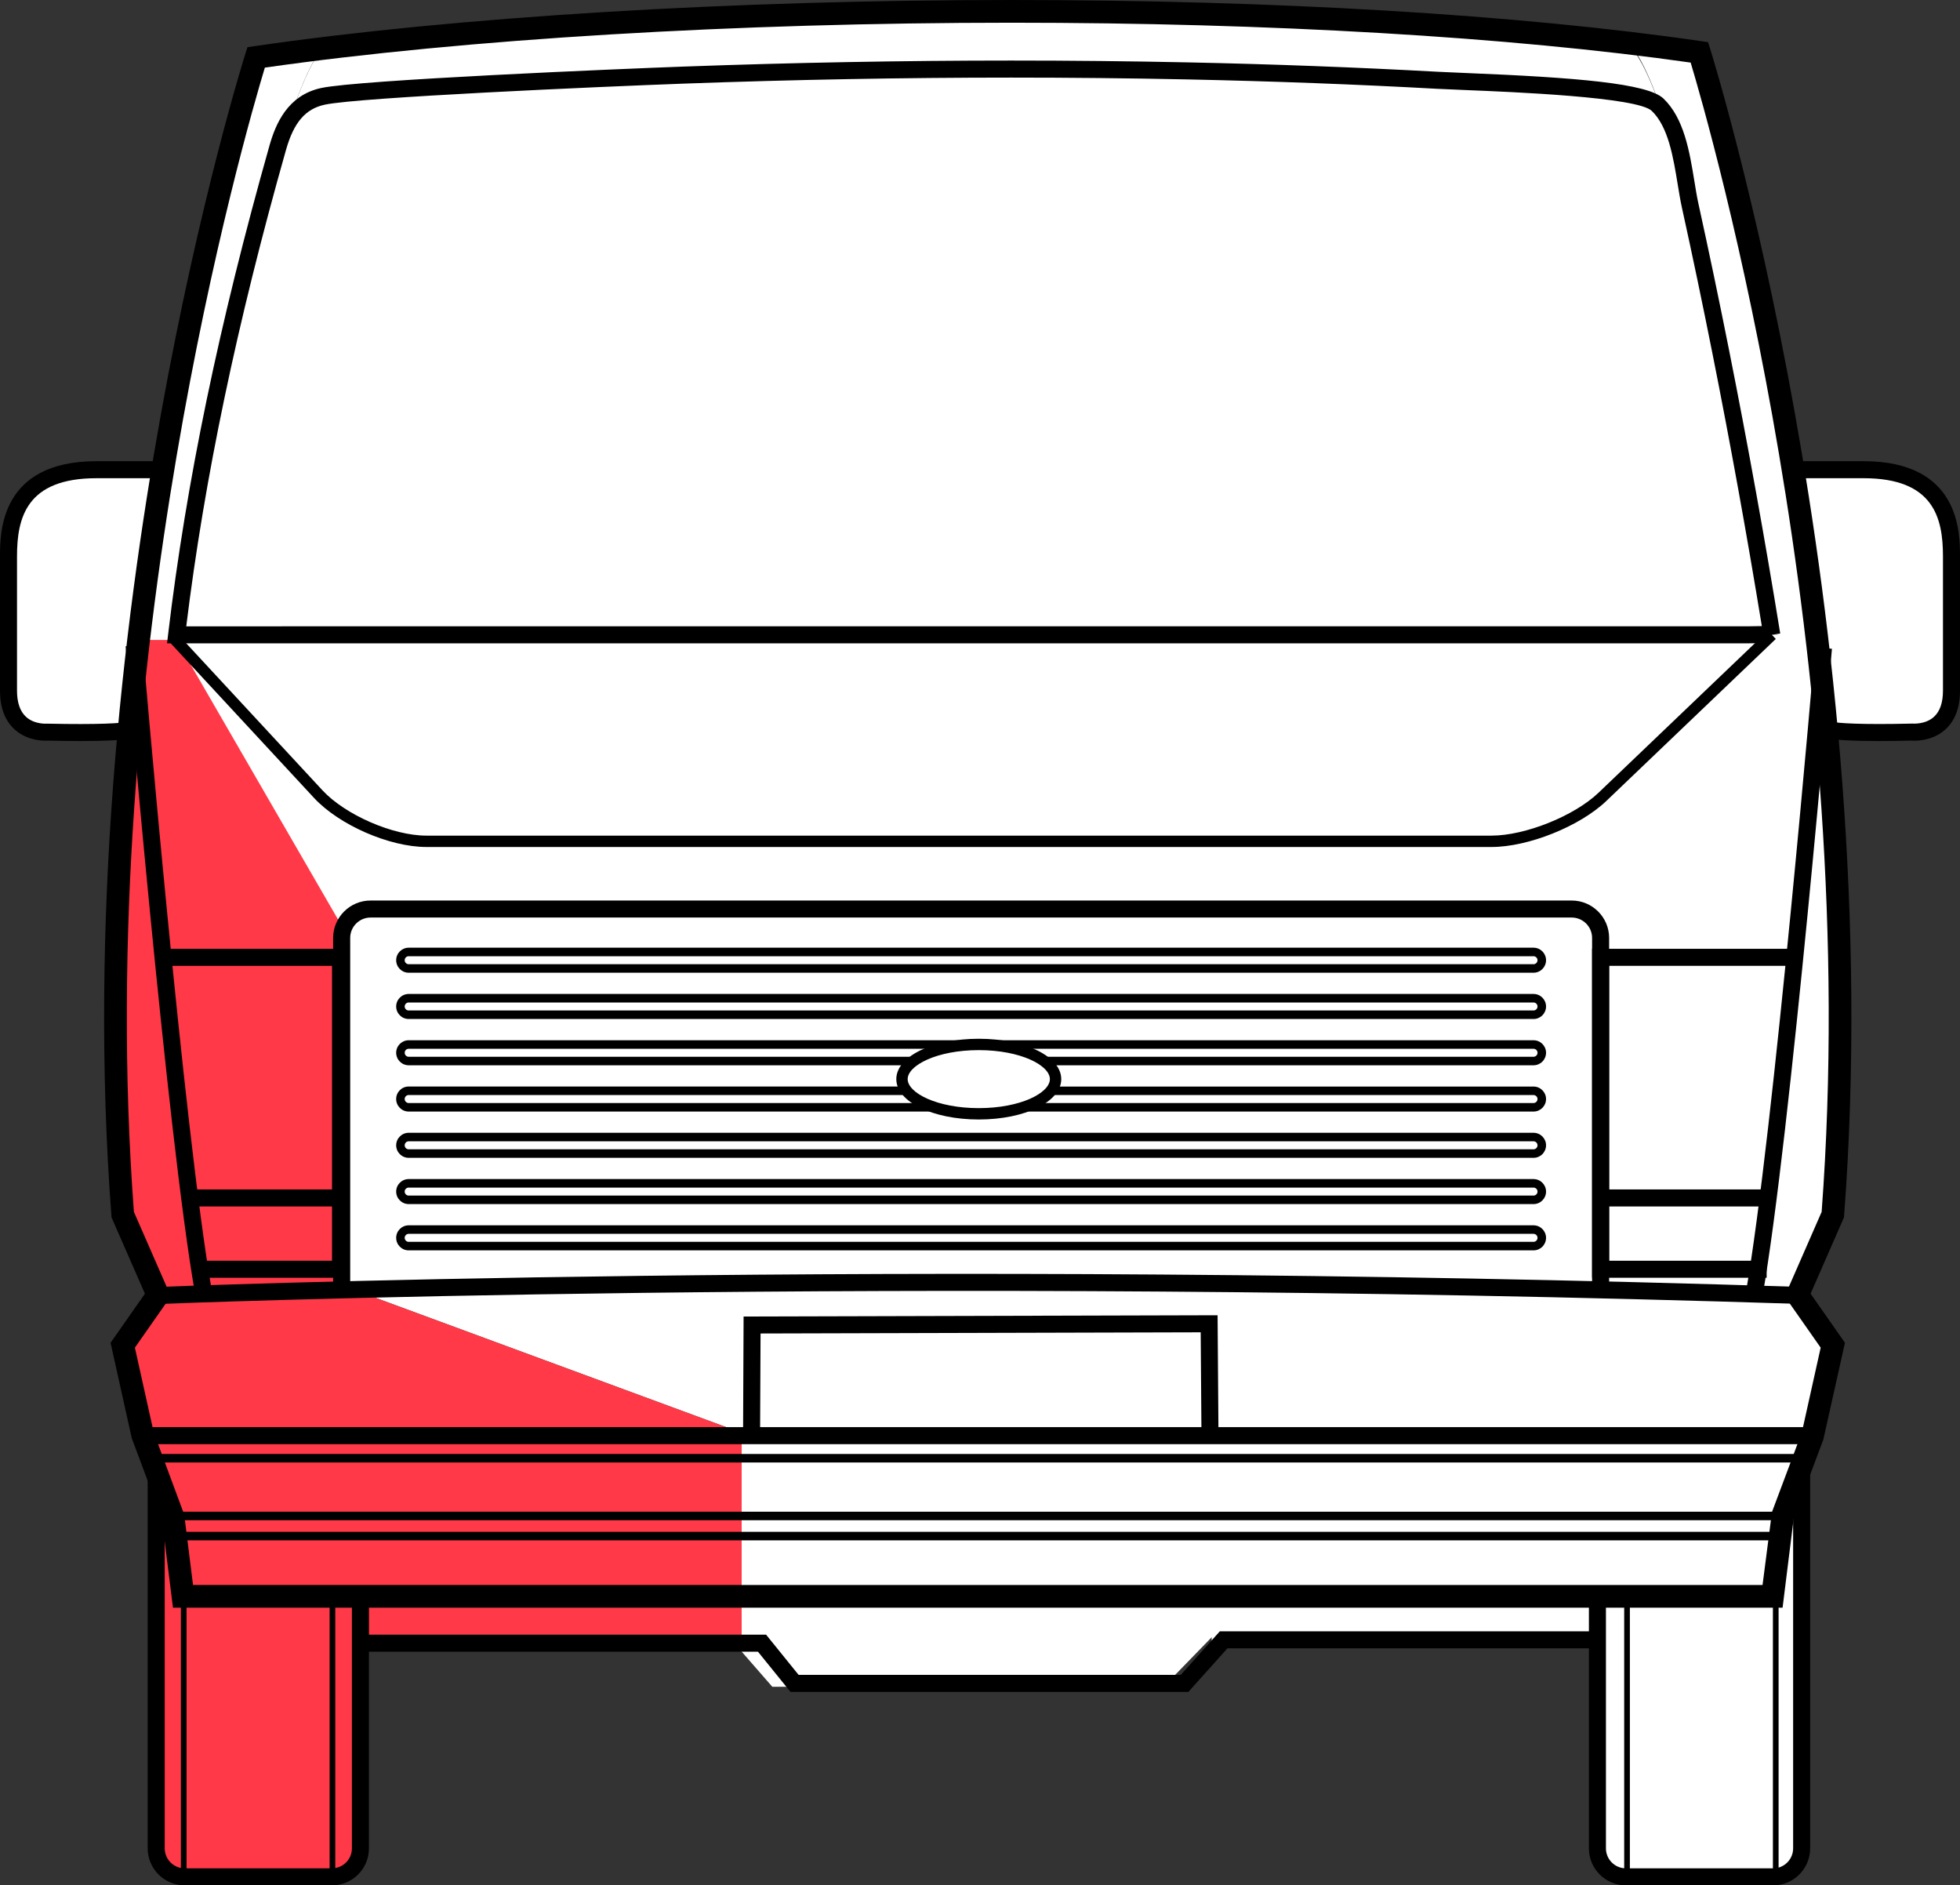 <?xml version="1.0" encoding="utf-8"?>
<!-- Generator: Adobe Illustrator 17.0.0, SVG Export Plug-In . SVG Version: 6.00 Build 0)  -->
<!DOCTYPE svg PUBLIC "-//W3C//DTD SVG 1.1//EN" "http://www.w3.org/Graphics/SVG/1.1/DTD/svg11.dtd">
<svg version="1.1" id="Layer_1" xmlns="http://www.w3.org/2000/svg"  x="0px" y="0px"
	 width="106.451px" height="102.382px" viewBox="111.387 12.234 106.451 102.382"
	 enable-background="new 111.387 12.234 106.451 102.382" xml:space="preserve">
<rect x="111.387" y="12.234" width="106.451" height="102.382" fill="#333333" stroke="none"/>
<g id="front">
	<polygon fill="#FFFFFF" points="130.083,82.083 151.667,90.042 151.625,101.875 153.333,103.833 174.583,103.833 177.417,100.917
		177.368,89.998 199,82 199,62.833 208.07,46.69 120.517,46.69 130,63.167 	"/>
</g>
<g id="roof">
	<path fill="#FFFFFF" d="M199.992,14.843C194.07,14.158,181.716,13,165.917,13c-16.337,0-30.541,1.239-37.048,1.911
		c-0.466,0.555-0.96,1.593-1.467,2.99C132.618,17.191,144.494,16,165.5,16c20.543,0,31.38,1.415,36.154,2.301
		C201.079,16.651,200.516,15.425,199.992,14.843z"/>
</g>
<g id="front-right">
	<path fill="#FF3947" d="M151.667,90.042l-21.583-7.958V62.75l-9.145-15.812H119c0,0-2.583,15.979-1.083,31.395l1.833,4.333
		l-1.833,2.833l1,4.75l0.863,1.918c-0.017,0.097-0.03,0.196-0.03,0.299v19.942c0,0.948,0.769,1.717,1.717,1.717h7.817
		c0.948,0,1.717-0.769,1.717-1.717v-10.742h20.667L151.667,90.042L151.667,90.042z"/>
</g>
<g id="right">
	<path fill="#FFFFFF" d="M129,14.75l-3.917,0.583c0,0-3.353,11.205-5.107,22.249h-4.6c-1.566,0-3.626,1.562-3.626,3.128v8.707
		c0,1.833,0.667,2.835,2.835,2.835l3.482,0.157l1.302-5.424h1.538C120.906,46.984,125.75,18,129,14.75z"/>
</g>
<g id="front-left">
	<path fill="#FFFFFF" d="M177.198,89.917l21.583-7.958V62.625l9.145-15.812h1.938c0,0,2.583,15.979,1.083,31.395l-1.833,4.333
		l1.833,2.833l-1,4.75l-0.863,1.918c0.017,0.097,0.03,0.196,0.03,0.299v19.942c0,0.948-0.769,1.717-1.717,1.717h-7.817
		c-0.948,0-1.717-0.769-1.717-1.717v-10.742h-20.667V89.917H177.198z"/>
</g>
<g id="front-windscreen">
	<path fill="#FFFFFF" d="M190.456,46.834h-69.708l0.06-0.51c0.967-8.104,2.755-16.669,5.464-26.18
		c0.324-1.135,0.965-2.69,2.787-3.079c2.054-0.438,16.144-1.026,19.523-1.148c5.946-0.215,11.894-0.324,17.68-0.324
		c3.181,0,6.383,0.032,9.519,0.097c4.594,0.096,9.138,0.265,13.506,0.504c0.368,0.019,0.882,0.042,1.496,0.066
		c5.942,0.24,9.796,0.553,10.652,1.37c1.113,1.062,1.407,2.85,1.666,4.428c0.071,0.435,0.139,0.853,0.222,1.226
		c0.559,2.523,1.114,5.168,1.654,7.861c1.009,5.034,2.275,10.52,3.093,15.543L190.456,46.834z"/>
</g>
<g id="left">
	<path fill="#FFFFFF" d="M199.875,14.625l3.917,0.583c0,0,3.353,11.205,5.107,22.249h4.6c1.566,0,3.626,1.562,3.626,3.128v8.707
		c0,1.833-0.667,2.835-2.835,2.835l-3.482,0.157l-1.302-5.424h-1.538C207.969,46.859,203.125,17.875,199.875,14.625z"/>
</g>
<g id="lineart">
	<path d="M208.202,99.539h-87.42l-0.604-4.832l-1.636-4.379l-1.15-5.174l1.866-2.666l-1.813-4.143l-0.008-0.105
		c-2.436-32.202,7.176-62.772,7.273-63.077l0.117-0.367l0.381-0.056c10.95-1.593,25.94-2.506,41.126-2.506
		c14.242,0,27.537,0.793,37.438,2.233l0.383,0.056l0.116,0.368c0.098,0.308,9.708,31.147,7.273,63.348l-0.008,0.105l-1.813,4.143
		l1.866,2.666l-1.174,5.257l-1.612,4.295L208.202,99.539z M121.871,98.306h85.243l0.512-3.964l1.622-4.323l1.023-4.602l-1.953-2.788
		l2.006-4.585c2.247-30.032-6.041-58.841-7.114-62.411c-9.803-1.397-22.875-2.165-36.875-2.165c-14.951,0-29.703,0.888-40.563,2.438
		c-1.075,3.549-9.359,32.122-7.113,62.138l2.006,4.585l-1.952,2.788l1.023,4.602l1.656,4.463L121.871,98.306z"/>
	<path d="M115.768,52.475c-0.538,0-1.139-0.008-1.803-0.023c0.011,0-1.016,0.092-1.784-0.606c-0.527-0.479-0.794-1.187-0.794-2.106
		v-7.295c0-1.278,0-5.167,5.236-5.167h3.93v0.925h-3.93c-3.799,0-4.312,2.145-4.312,4.242v7.296c0,0.647,0.165,1.125,0.491,1.422
		c0.462,0.42,1.123,0.369,1.129,0.368c2.895,0.063,4.043-0.024,4.505-0.109l0.167,0.91
		C118.077,52.427,117.127,52.475,115.768,52.475z"/>
	<polygon points="130.344,81.622 122.231,81.622 122.231,80.697 129.42,80.697 129.42,64.683 120.472,64.683 120.472,63.758
		130.344,63.758 	"/>
	<rect x="121.952" y="76.825" width="7.794" height="0.925"/>
	<path d="M190.675,47.171H120.46l0.061-0.517c0.974-8.21,2.775-16.886,5.504-26.522c0.326-1.15,0.972-2.725,2.807-3.119
		c2.069-0.444,16.262-1.039,19.665-1.163c5.989-0.217,11.981-0.328,17.808-0.328c3.204,0,6.43,0.033,9.588,0.099
		c4.627,0.097,9.204,0.269,13.604,0.511c0.37,0.02,0.889,0.042,1.507,0.067c5.985,0.243,9.867,0.56,10.73,1.388
		c1.122,1.076,1.417,2.887,1.678,4.486c0.072,0.441,0.14,0.864,0.224,1.242c0.563,2.556,1.123,5.235,1.666,7.964
		c1.016,5.1,1.948,10.267,2.772,15.356l-0.456,0.074l-0.078,0.452c-0.153-0.016-0.848,0.002-1.135,0.007l-0.143,0.003
		C206.262,47.171,190.675,47.171,190.675,47.171z M121.503,46.246l84.886-0.002c0.161-0.003,0.436-0.009,0.686-0.011
		c-0.8-4.9-1.7-9.867-2.676-14.773c-0.542-2.723-1.101-5.396-1.663-7.945c-0.087-0.393-0.159-0.833-0.234-1.292
		c-0.238-1.456-0.507-3.105-1.406-3.968c-0.783-0.752-7.572-1.028-10.127-1.131c-0.624-0.025-1.149-0.047-1.521-0.067
		c-4.389-0.242-8.956-0.414-13.572-0.51c-3.151-0.066-6.371-0.099-9.569-0.099c-5.816,0-11.796,0.11-17.774,0.327
		c-4.557,0.166-17.645,0.744-19.505,1.143c-1.054,0.226-1.686,0.964-2.111,2.467C124.257,29.771,122.485,38.237,121.503,46.246z"/>
	<path d="M207.691,114.616h-7.999c-1.108,0-2.009-0.901-2.009-2.009V99.195h0.925v13.413c0,0.598,0.486,1.084,1.084,1.084h7.999
		c0.598,0,1.084-0.486,1.084-1.084v-20.77h0.925v20.769C209.7,113.715,208.799,114.616,207.691,114.616z"/>
	<polygon points="175.931,104.11 154.319,104.11 152.553,101.928 131.235,101.928 131.235,101.004 152.995,101.004 154.76,103.186
		175.518,103.186 177.637,100.822 198.146,100.822 198.146,101.747 178.05,101.747 	"/>
	<polygon points="207.337,81.622 197.856,81.622 197.856,63.758 208.827,63.758 208.827,64.683 198.782,64.683 198.782,80.697
		207.337,80.697 	"/>
	<rect x="198.279" y="76.825" width="9.41" height="0.925"/>
	<path d="M129.416,114.616h-7.999c-1.107,0-2.009-0.901-2.009-2.009V91.838h0.925v20.769c0,0.598,0.486,1.084,1.084,1.084h7.999
		c0.598,0,1.084-0.486,1.084-1.084V99.195h0.925v13.413C131.425,113.715,130.524,114.616,129.416,114.616z"/>
	<rect x="119.144" y="89.733" width="90.696" height="0.925"/>
	<path d="M213.406,52.475c-1.323,0-2.263-0.048-2.785-0.144l0.167-0.91c0.462,0.085,1.612,0.173,4.45,0.107
		c0.059,0.002,0.728,0.053,1.19-0.371c0.322-0.296,0.485-0.773,0.485-1.416v-7.296c0-2.098-0.512-4.242-4.312-4.242h-3.93v-0.925
		h3.93c5.237,0,5.237,3.889,5.237,5.167v7.296c0,0.919-0.267,1.627-0.794,2.106c-0.768,0.698-1.798,0.609-1.839,0.604
		C214.544,52.467,213.943,52.475,213.406,52.475z"/>
	<rect x="119.417" y="91.191" width="89.593" height="0.462"/>
	<rect x="120.781" y="94.326" width="87.422" height="0.462"/>
	<rect x="121.326" y="95.419" width="86.457" height="0.462"/>
	<path d="M209.28,83.047c-49.572-1.595-88.905-0.016-89.296,0l-0.038-0.924c0.392-0.016,39.759-1.596,89.364,0L209.28,83.047z"/>
	<path d="M198.783,82.226h-0.927v-19.06c0-0.61-0.497-1.106-1.108-1.106h-65.233c-0.611,0-1.108,0.496-1.108,1.106v19.06h-0.927
		v-19.06c0-1.12,0.913-2.03,2.034-2.03h65.233c1.122,0,2.034,0.911,2.034,2.03v19.06H198.783z"/>
	<path d="M121.982,82.486c-1.511-8.532-3.75-34.889-3.773-35.155l0.922-0.078c0.022,0.265,2.258,26.58,3.761,35.071L121.982,82.486z
		"/>
	<path d="M207.11,82.62l-0.91-0.161c1.504-8.491,3.74-34.807,3.762-35.072l0.921,0.078C210.861,47.731,208.621,74.088,207.11,82.62z
		"/>
	<path d="M192.397,58.229h-57.855c-2.001,0-4.736-1.194-6.097-2.662l-7.849-8.468l0.452-0.419l7.849,8.468
		c1.238,1.336,3.823,2.464,5.645,2.464h57.855c1.828,0,4.487-1.067,5.808-2.329l9.203-8.797l0.426,0.445l-9.203,8.797
		C197.189,57.107,194.393,58.229,192.397,58.229z"/>
	<path d="M194.676,65.057h-61.092c-0.375,0-0.68-0.305-0.68-0.68s0.305-0.679,0.68-0.679h61.092c0.375,0,0.68,0.305,0.68,0.679
		S195.051,65.057,194.676,65.057z M133.583,64.161c-0.12,0-0.217,0.097-0.217,0.217s0.098,0.217,0.217,0.217h61.092
		c0.12,0,0.217-0.098,0.217-0.217s-0.098-0.217-0.217-0.217H133.583z"/>
	<path d="M194.676,67.57h-61.092c-0.375,0-0.68-0.305-0.68-0.68s0.305-0.68,0.68-0.68h61.092c0.375,0,0.68,0.305,0.68,0.68
		C195.355,67.265,195.051,67.57,194.676,67.57z M133.583,66.673c-0.12,0-0.217,0.098-0.217,0.217c0,0.12,0.098,0.217,0.217,0.217
		h61.092c0.12,0,0.217-0.098,0.217-0.217c0-0.12-0.098-0.217-0.217-0.217H133.583z"/>
	<path d="M194.676,70.083h-26.62v-0.462h26.62c0.12,0,0.217-0.098,0.217-0.217s-0.098-0.217-0.217-0.217h-61.092
		c-0.12,0-0.217,0.097-0.217,0.217s0.098,0.217,0.217,0.217h27.357v0.462h-27.357c-0.375,0-0.68-0.305-0.68-0.68
		s0.305-0.679,0.68-0.679h61.092c0.375,0,0.68,0.305,0.68,0.679C195.355,69.778,195.051,70.083,194.676,70.083z"/>
	<path d="M194.676,72.596h-27.442v-0.462h27.441c0.12,0,0.217-0.098,0.217-0.217c0-0.12-0.098-0.217-0.217-0.217h-26.131v-0.462
		h26.132c0.375,0,0.68,0.305,0.68,0.68C195.355,72.291,195.051,72.596,194.676,72.596z"/>
	<path d="M161.994,72.596h-28.411c-0.375,0-0.68-0.305-0.68-0.68s0.305-0.68,0.68-0.68h27.024v0.462h-27.024
		c-0.12,0-0.217,0.098-0.217,0.217c0,0.12,0.098,0.217,0.217,0.217h28.411V72.596z"/>
	<path d="M194.676,75.109h-61.092c-0.375,0-0.68-0.305-0.68-0.68s0.305-0.68,0.68-0.68h61.092c0.375,0,0.68,0.305,0.68,0.68
		C195.355,74.804,195.051,75.109,194.676,75.109z M133.583,74.212c-0.12,0-0.217,0.098-0.217,0.217c0,0.12,0.098,0.217,0.217,0.217
		h61.092c0.12,0,0.217-0.098,0.217-0.217c0-0.12-0.098-0.217-0.217-0.217H133.583z"/>
	<path d="M194.676,77.621h-61.092c-0.375,0-0.68-0.305-0.68-0.679c0-0.375,0.305-0.68,0.68-0.68h61.092
		c0.375,0,0.68,0.305,0.68,0.68C195.355,77.317,195.051,77.621,194.676,77.621z M133.583,76.725c-0.12,0-0.217,0.098-0.217,0.217
		c0,0.12,0.098,0.217,0.217,0.217h61.092c0.12,0,0.217-0.097,0.217-0.217s-0.098-0.217-0.217-0.217H133.583z"/>
	<path d="M194.676,80.134h-61.092c-0.375,0-0.68-0.305-0.68-0.68s0.305-0.68,0.68-0.68h61.092c0.375,0,0.68,0.305,0.68,0.68
		C195.355,79.829,195.051,80.134,194.676,80.134z M133.583,79.237c-0.12,0-0.217,0.098-0.217,0.217c0,0.12,0.098,0.217,0.217,0.217
		h61.092c0.12,0,0.217-0.098,0.217-0.217c0-0.12-0.098-0.217-0.217-0.217H133.583z"/>
	<path d="M164.546,73.027c-2.511,0-4.479-0.963-4.479-2.192s1.967-2.192,4.479-2.192c2.511,0,4.479,0.963,4.479,2.192
		S167.057,73.027,164.546,73.027z M164.546,69.26c-2.276,0-3.862,0.83-3.862,1.575c0,0.745,1.586,1.575,3.862,1.575
		s3.862-0.83,3.862-1.575C168.408,70.09,166.822,69.26,164.546,69.26z"/>
	<polygon points="176.64,90.105 176.599,84.584 152.694,84.648 152.669,89.987 151.745,89.983 151.773,83.726 177.516,83.657
		177.564,90.098 	"/>
	<rect x="121.211" y="98.706" width="0.308" height="15.166"/>
	<rect x="129.288" y="98.706" width="0.308" height="15.166"/>
	<rect x="199.6" y="98.706" width="0.308" height="15.166"/>
	<rect x="207.677" y="98.706" width="0.308" height="15.166"/>
</g>
</svg>
